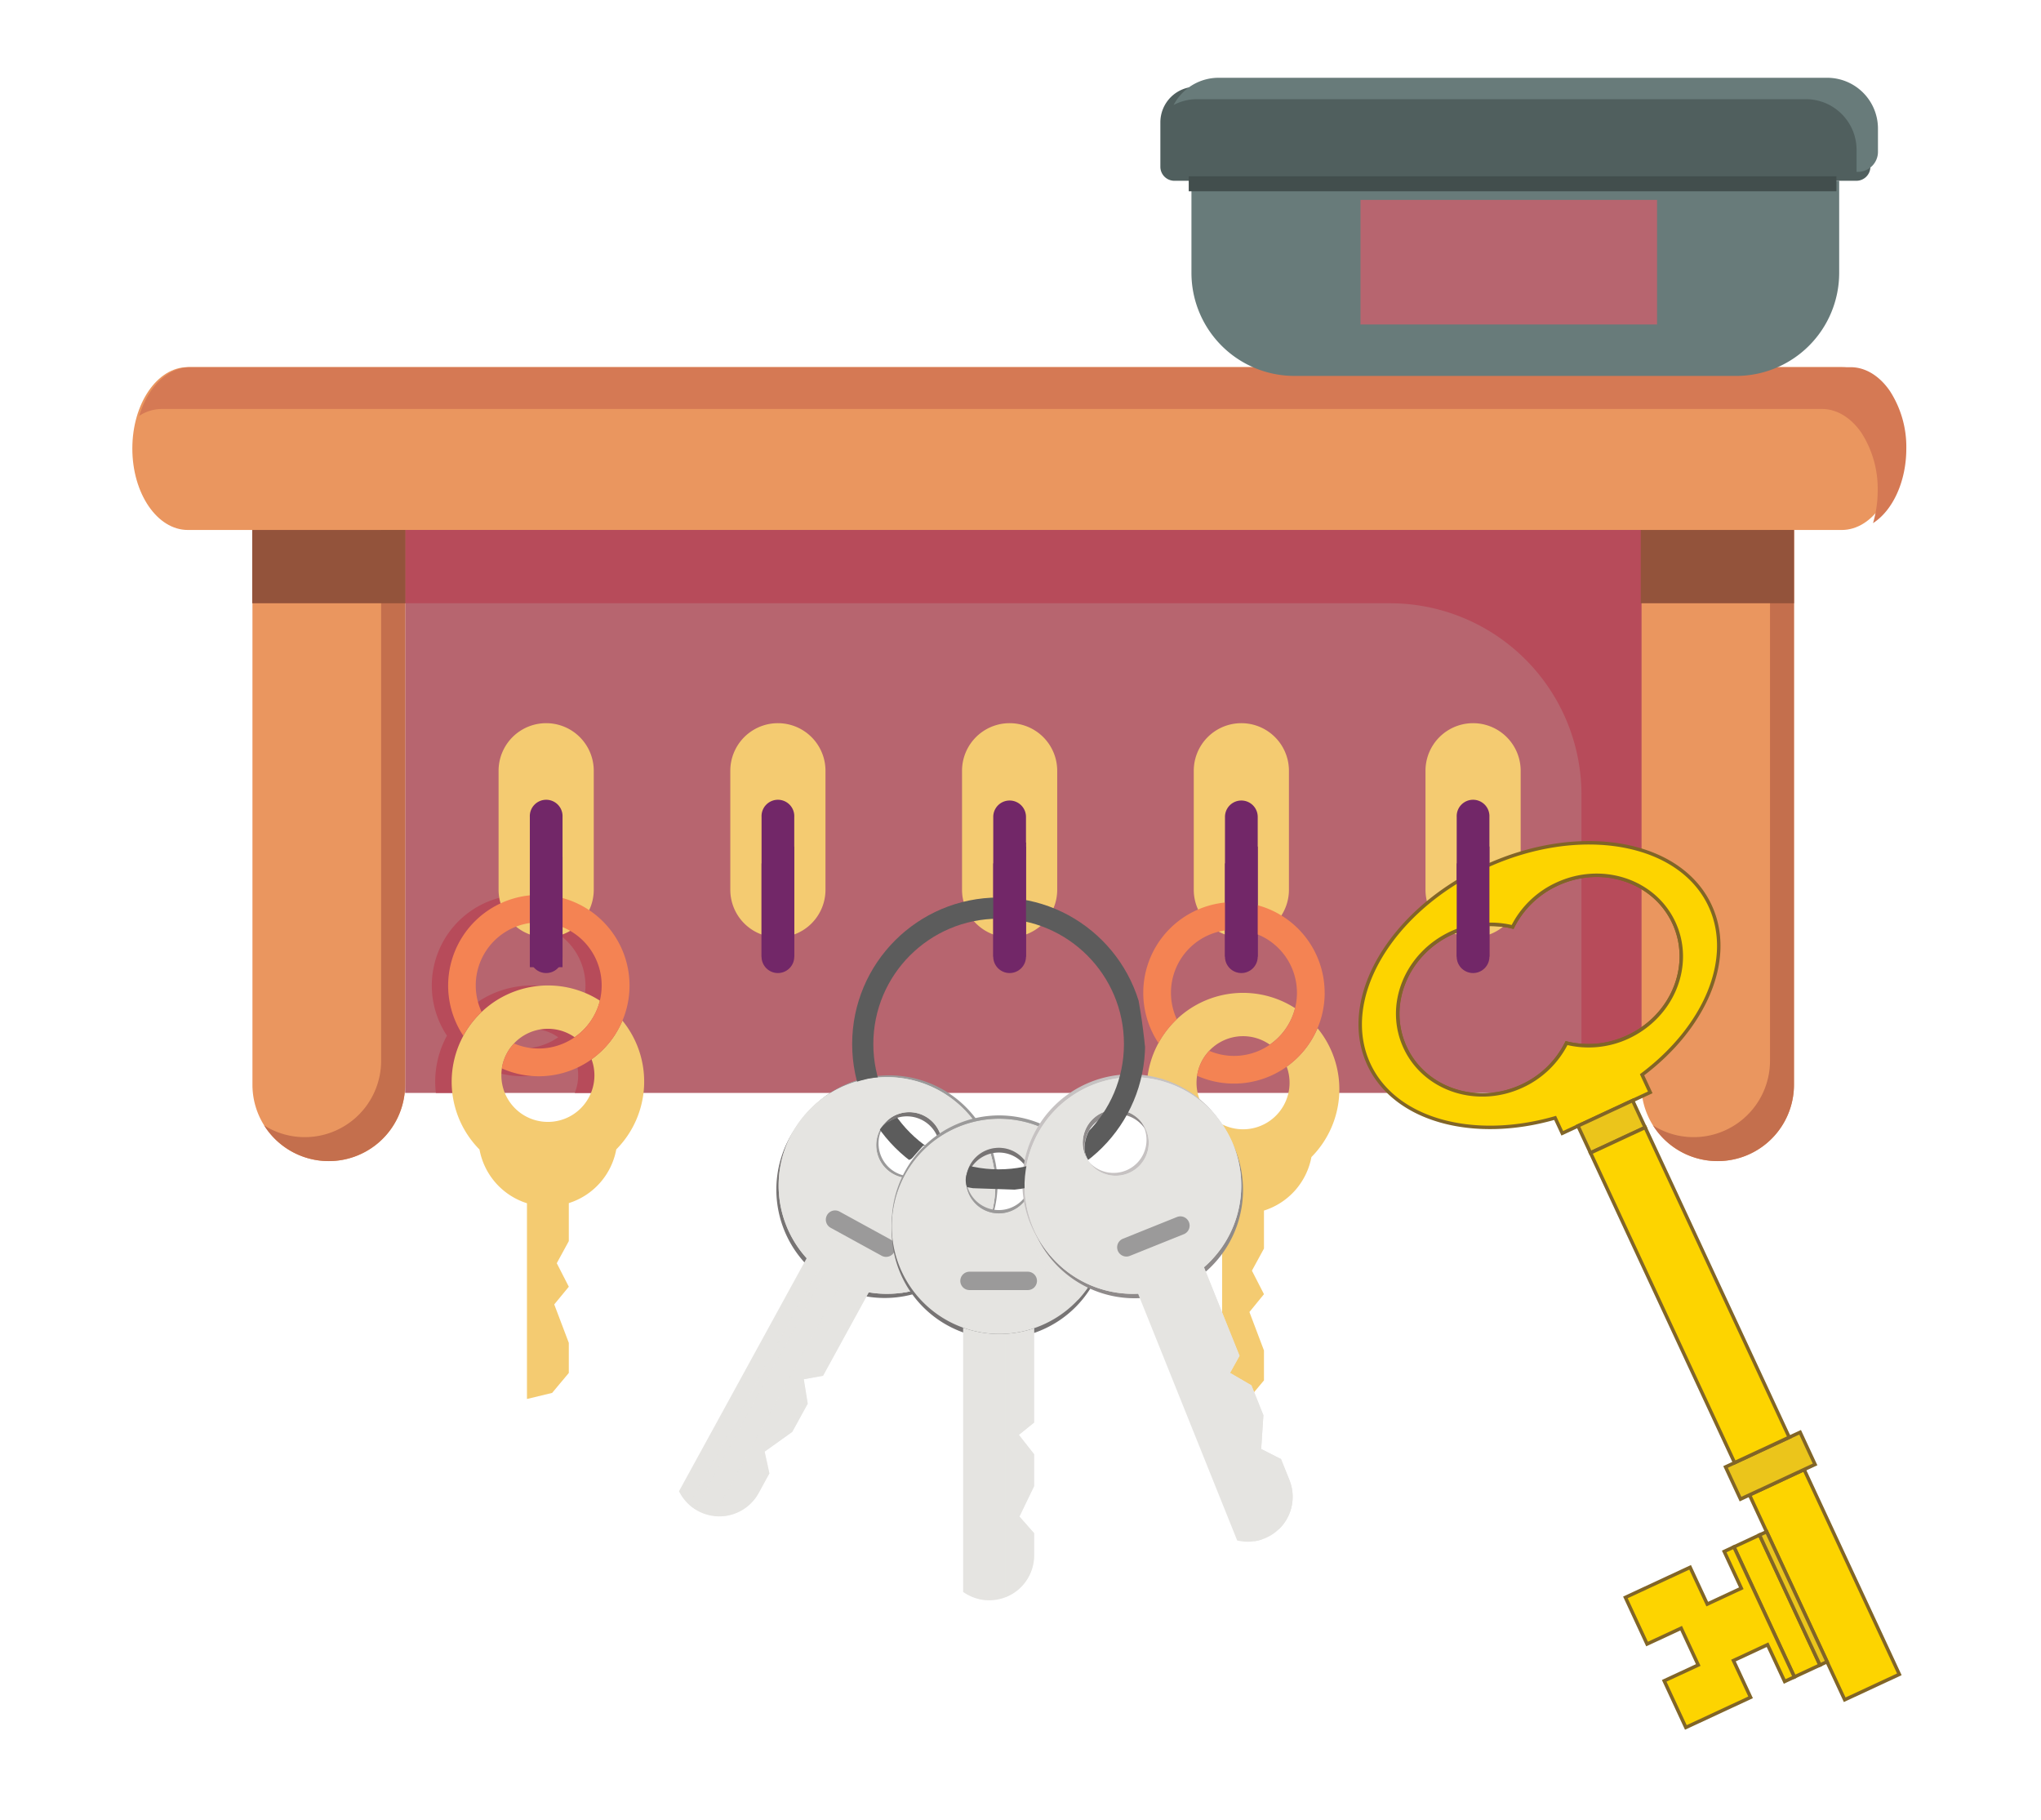 <svg xmlns="http://www.w3.org/2000/svg" xmlns:xlink="http://www.w3.org/1999/xlink" width="591" height="527" viewBox="0 0 591 527">
  <defs>
    <style>
      .cls-1, .cls-24, .cls-26, .cls-27 {
        fill: #e5e4e1;
      }

      .cls-17, .cls-2, .cls-35 {
        fill: none;
      }

      .cls-3 {
        isolation: isolate;
      }

      .cls-4 {
        fill: #b7656f;
      }

      .cls-5 {
        fill: #b74b5a;
      }

      .cls-6 {
        fill: #ea965f;
      }

      .cls-7 {
        fill: #c46f4d;
      }

      .cls-8 {
        fill: #d57954;
      }

      .cls-9 {
        fill: #f4cb71;
      }

      .cls-10 {
        fill: #722768;
      }

      .cls-11 {
        fill: gray;
      }

      .cls-12 {
        fill: #f48353;
      }

      .cls-13 {
        fill: #93533b;
      }

      .cls-14 {
        fill: #687b7a;
      }

      .cls-15 {
        fill: #505f5e;
      }

      .cls-16 {
        fill: #424e4d;
      }

      .cls-17, .cls-18, .cls-19 {
        stroke: #816527;
      }

      .cls-17, .cls-18, .cls-19, .cls-35 {
        stroke-miterlimit: 10;
      }

      .cls-18 {
        fill: #fdd400;
      }

      .cls-19 {
        fill: #ebc51b;
      }

      .cls-20 {
        fill: #777474;
      }

      .cls-21 {
        fill: #9b9a9a;
      }

      .cls-22 {
        clip-path: url(#clip-path);
      }

      .cls-23 {
        opacity: 0.63;
      }

      .cls-24, .cls-26, .cls-27 {
        mix-blend-mode: multiply;
      }

      .cls-25 {
        clip-path: url(#clip-path-2);
      }

      .cls-26 {
        opacity: 0.78;
      }

      .cls-27 {
        opacity: 0.35;
      }

      .cls-28 {
        clip-path: url(#clip-path-3);
      }

      .cls-29 {
        fill: #666;
      }

      .cls-30 {
        clip-path: url(#clip-path-4);
      }

      .cls-31 {
        fill: #8e8a8a;
      }

      .cls-32 {
        fill: #c6c2c2;
      }

      .cls-33 {
        clip-path: url(#clip-path-5);
      }

      .cls-34 {
        clip-path: url(#clip-path-6);
      }

      .cls-35 {
        stroke: #5c5c5c;
        stroke-width: 6.13px;
      }
    </style>
    <clipPath id="clip-path">
      <path class="cls-1" d="M196.61,431.75h0l38.9-71,18,9.88-15.18,27.7-5.57,1,1.14,7.07-4.48,8.17-8,5.72,1.38,6.29-3.16,5.78A13,13,0,0,1,196.61,431.75Z"/>
    </clipPath>
    <clipPath id="clip-path-2">
      <path class="cls-1" d="M271.91,315.72a31.37,31.37,0,1,0,12.44,42.58A31.36,31.36,0,0,0,271.91,315.72Zm-13.26,24.19a9.55,9.55,0,1,1,13-3.78A9.55,9.55,0,0,1,258.65,339.91Z"/>
    </clipPath>
    <clipPath id="clip-path-3">
      <path class="cls-1" d="M278.89,460.9h0V380.51h20.56v31.37l-4.4,3.55,4.4,5.61v9.25l-4.24,8.78,4.24,4.82v6.55A13,13,0,0,1,278.89,460.9Z"/>
    </clipPath>
    <clipPath id="clip-path-4">
      <path class="cls-1" d="M289.17,323.9a31.16,31.16,0,1,0,31.37,31.16A31.26,31.26,0,0,0,289.17,323.9Zm0,27.4a9.49,9.49,0,1,1,9.55-9.48A9.52,9.52,0,0,1,289.17,351.3Z"/>
    </clipPath>
    <clipPath id="clip-path-5">
      <path class="cls-1" d="M358.24,446h0l-30.17-75.11,19.07-7.67,11.78,29.32-2.75,4.95,6.19,3.6,3.47,8.65-.64,9.78,5.74,2.92,2.46,6.12A13,13,0,0,1,358.24,446Z"/>
    </clipPath>
    <clipPath id="clip-path-6">
      <path class="cls-2" d="M296.79,340.52a32.68,32.68,0,0,1,5.56-15.28l14.2.44a10.14,10.14,0,0,0-2.46,7.39c.48,4.22,5.2,6.56,5.2,6.56l.11.27,13.42-17s-.61-53-15.67-60.35l-4.6-2.24c-11.45-5.58-42.6,1.93-42.6,1.93-18.87,4-18.47,15.64-25.34,33.68-.78,2.05-.49,9.15-.32,9.62.69,1.95,1.78,4.8,3,7.89,1.27-.4,2.78-.84,4.08-1.13a28,28,0,0,1,6.43-.47l1.5-1,8.4,6.62-5.27,5.66s-1.7-.39-5.41,1.78a6.68,6.68,0,0,0-3.2,4.64l.41,1,2.61,1s5,6.44,7.42,3.63,3.06-3.44,3.06-3.44l16.95-3.07-2.68,8.17s-.9.49-1.67,3.06a5.7,5.7,0,0,0,.2,4.08l16.57.57A29.85,29.85,0,0,1,296.79,340.52Z"/>
    </clipPath>
  </defs>
  <g class="cls-3">
    <g id="Layer_1" data-name="Layer 1">
      <g>
        <path class="cls-4" d="M515.64,153.44v82.34c0,44.54-23,80.65-51.46,80.65H117.31v-163Z"/>
        <path class="cls-5" d="M175.49,295.54a26.26,26.26,0,1,0-46.07,4.31,27.87,27.87,0,0,0-3.4,13.36,28.55,28.55,0,0,0,.19,3.22h15.22a13.41,13.41,0,0,1-1-5.08,12.6,12.6,0,0,1,.16-2.05,26.23,26.23,0,0,0,26-2.61,13.51,13.51,0,0,1-.16,9.74h15.22a28.55,28.55,0,0,0,.19-3.22A27.79,27.79,0,0,0,175.49,295.54Zm-24.2,8a18.14,18.14,0,0,1-7.16-1.46,13.48,13.48,0,0,1,17.52-1.77A18.11,18.11,0,0,1,151.29,303.55ZM169,289.74A27.88,27.88,0,0,0,134.74,293a18.23,18.23,0,1,1,34.79-7.64A17.9,17.9,0,0,1,169,289.74Z"/>
        <path class="cls-6" d="M95.21,336.17a22.1,22.1,0,0,1-22.11-22.1V153.44h44.21V314.07A22.1,22.1,0,0,1,95.21,336.17Z"/>
        <path class="cls-6" d="M497.36,336.17a22.09,22.09,0,0,1-22.1-22.1V153.44h44.21V314.07A22.1,22.1,0,0,1,497.36,336.17Z"/>
        <path class="cls-7" d="M519.47,153.44V314.07a22.11,22.11,0,0,1-40.82,11.77,22.11,22.11,0,0,0,33.88-18.71V153.44Z"/>
        <path class="cls-7" d="M117.3,153.44V314.07a22.11,22.11,0,0,1-40.82,11.77,22.11,22.11,0,0,0,33.88-18.71V153.44Z"/>
        <path class="cls-6" d="M533.31,106.29H54.39c-8.87,0-16.07,10.55-16.07,23.57s7.2,23.58,16.07,23.58H533.31c8.88,0,16.07-10.55,16.07-23.57S542.19,106.29,533.31,106.29Z"/>
        <path class="cls-8" d="M552,129.86c0,9.66-4,18-9.64,21.6a33,33,0,0,0,1.35-9.47A29.92,29.92,0,0,0,539,125.31c-2.92-4.26-7-6.9-11.41-6.9H46.78a11.91,11.91,0,0,0-6.47,2c2.49-8.3,8.17-14.1,14.77-14.1H535.85c4.45,0,8.48,2.64,11.4,6.9A29.8,29.8,0,0,1,552,129.86Z"/>
        <path class="cls-9" d="M158.15,271.39a13.78,13.78,0,0,1-13.78-13.78V223.16a13.78,13.78,0,0,1,27.56,0v34.45A13.78,13.78,0,0,1,158.15,271.39Z"/>
        <g>
          <path class="cls-9" d="M359.45,271.39a13.78,13.78,0,0,1-13.78-13.78V223.16a13.78,13.78,0,0,1,27.56,0v34.45A13.78,13.78,0,0,1,359.45,271.39Z"/>
          <path class="cls-10" d="M359.45,281.72a4.74,4.74,0,0,1-4.74-4.73V236.51a4.74,4.74,0,1,1,9.48,0V277A4.74,4.74,0,0,1,359.45,281.72Z"/>
        </g>
        <path class="cls-9" d="M225.25,271.39a13.78,13.78,0,0,1-13.78-13.78V223.16a13.78,13.78,0,1,1,27.56,0v34.45A13.78,13.78,0,0,1,225.25,271.39Z"/>
        <g>
          <path class="cls-9" d="M292.35,271.39a13.78,13.78,0,0,1-13.78-13.78V223.16a13.78,13.78,0,1,1,27.56,0v34.45A13.78,13.78,0,0,1,292.35,271.39Z"/>
          <path class="cls-10" d="M292.35,281.72a4.74,4.74,0,0,1-4.74-4.73V236.51a4.74,4.74,0,1,1,9.48,0V277A4.74,4.74,0,0,1,292.35,281.72Z"/>
        </g>
        <g>
          <path class="cls-9" d="M426.55,271.39a13.78,13.78,0,0,1-13.78-13.78V223.16a13.78,13.78,0,1,1,27.56,0v34.45A13.78,13.78,0,0,1,426.55,271.39Z"/>
          <path class="cls-10" d="M426.55,281.72a4.74,4.74,0,0,1-4.74-4.73V236.51a4.74,4.74,0,1,1,9.47,0V277A4.73,4.73,0,0,1,426.55,281.72Z"/>
        </g>
        <path class="cls-11" d="M139.47,293a27.88,27.88,0,0,0-5.31,6.89,26.27,26.27,0,0,0,11.17,9.45,13.42,13.42,0,0,1,3.54-7.21A18.36,18.36,0,0,1,139.47,293Z"/>
        <path class="cls-9" d="M180.22,295.54a26.33,26.33,0,0,1-8.93,11.15,13.32,13.32,0,0,1,.83,4.66,13.47,13.47,0,0,1-26.94,0,13.84,13.84,0,0,1,.15-2.05,13.48,13.48,0,0,1,21.06-9,18.21,18.21,0,0,0,7.33-10.58,27.89,27.89,0,0,0-34.87,43.1,20.14,20.14,0,0,0,13.74,15.55v56.67l7.29-1.76,4.83-5.78v-8.7l-4.22-11.14,4.22-5.12-3.49-6.81,3.49-6.4v-11a20.14,20.14,0,0,0,13.74-15.55,27.89,27.89,0,0,0,1.77-37.3Z"/>
        <path class="cls-12" d="M182.29,285.32a26.28,26.28,0,0,1-37,24,13.42,13.42,0,0,1,3.54-7.21,18.24,18.24,0,0,0,24.85-12.35,18.45,18.45,0,0,0,.54-4.42A18.23,18.23,0,1,0,139.47,293a27.88,27.88,0,0,0-5.31,6.89,26.26,26.26,0,1,1,48.13-14.53Z"/>
        <path class="cls-9" d="M381.52,297.68a26.35,26.35,0,0,1-8.94,11.15,13.32,13.32,0,0,1,.83,4.66,13.47,13.47,0,0,1-26.94,0,13.83,13.83,0,0,1,.16-2.05,13.47,13.47,0,0,1,21.05-9A18.21,18.21,0,0,0,375,291.88,27.89,27.89,0,0,0,340.14,335a20.14,20.14,0,0,0,13.74,15.55V407.2l7.29-1.77,4.83-5.77V391l-4.21-11.14L366,374.7l-3.49-6.81,3.49-6.4v-11A20.14,20.14,0,0,0,379.74,335a27.88,27.88,0,0,0,1.78-37.3Z"/>
        <path class="cls-12" d="M383.58,287.46a26.27,26.27,0,0,1-36.95,24,13.47,13.47,0,0,1,3.53-7.22,18.21,18.21,0,0,0,17.52-1.76A18.21,18.21,0,0,0,375,291.88a18,18,0,0,0,.55-4.42,18.24,18.24,0,1,0-34.79,7.64,27.69,27.69,0,0,0-5.31,6.89,26.26,26.26,0,1,1,48.12-14.53Z"/>
        <path class="cls-10" d="M158.15,281.72a4.73,4.73,0,0,1-4.73-4.73V236.51a4.74,4.74,0,1,1,9.47,0V277A4.74,4.74,0,0,1,158.15,281.72Z"/>
        <path class="cls-10" d="M225.25,281.72a4.73,4.73,0,0,1-4.73-4.73V236.51a4.74,4.74,0,1,1,9.47,0V277A4.74,4.74,0,0,1,225.25,281.72Z"/>
        <path class="cls-5" d="M117.31,153.44h358v163H457.94V230.11a55.46,55.46,0,0,0-55.46-55.45H117.31Z"/>
        <rect class="cls-13" x="475.11" y="153.44" width="44.36" height="21.22"/>
        <rect class="cls-13" x="73.03" y="153.44" width="44.36" height="21.22"/>
        <path class="cls-14" d="M345,52.34H532.56a0,0,0,0,1,0,0V79a29.84,29.84,0,0,1-29.84,29.84H374.86A29.84,29.84,0,0,1,345,79V52.34A0,0,0,0,1,345,52.34Z"/>
        <path class="cls-15" d="M346.29,25.11h185a10.31,10.31,0,0,1,10.31,10.31V48.28a4.06,4.06,0,0,1-4.06,4.06H340A4.06,4.06,0,0,1,336,48.28V35.42a10.31,10.31,0,0,1,10.31-10.31Z"/>
        <path class="cls-14" d="M543.79,37.23V44A5.79,5.79,0,0,1,538,49.75h-.4V43.42a14.7,14.7,0,0,0-14.71-14.71H346.68a14.69,14.69,0,0,0-6.84,1.68,14.7,14.7,0,0,1,13-7.87H529.08A14.7,14.7,0,0,1,543.79,37.23Z"/>
        <rect class="cls-4" x="393.95" y="57.88" width="85.87" height="36.06"/>
        <rect class="cls-16" x="344.22" y="51.05" width="187.54" height="4.33"/>
        <g>
          <path class="cls-17" d="M484.69,267.12C479,254.89,463.84,249.9,450.81,256A26.9,26.9,0,0,0,438,268.38a27,27,0,0,0-17.79,1.82c-13,6.06-19,20.88-13.3,33.1s20.85,17.22,33.88,11.16A27,27,0,0,0,453.61,302a26.92,26.92,0,0,0,17.78-1.83C484.42,294.16,490.38,279.34,484.69,267.12Z"/>
          <polygon class="cls-18" points="509.04 438.1 511.3 442.96 511.54 443.48 529.05 481.13 534.16 492.12 549.98 484.76 522.41 425.46 506.59 432.82 509.04 438.1"/>
          <g>
            <rect class="cls-18" x="510.45" y="444.23" width="8.17" height="41.52" transform="translate(-148.08 260.3) rotate(-24.94)"/>
            <rect class="cls-19" x="518.13" y="442.03" width="2.27" height="41.52" transform="translate(-146.71 262.09) rotate(-24.94)"/>
          </g>
          <polygon class="cls-18" points="499.27 449.19 504.22 459.84 494.36 464.43 489.4 453.78 470.66 462.49 476.93 475.99 486.8 471.4 491.75 482.06 481.89 486.64 488.16 500.14 506.91 491.42 501.95 480.77 511.82 476.18 516.77 486.83 519.58 485.53 502.08 447.88 499.27 449.19"/>
          <path class="cls-18" d="M475.48,311.17c18.22-13.68,26.86-33.53,19.7-48.93-8.78-18.89-38-23.91-65.3-11.23s-42.28,38.28-33.5,57.17c7.57,16.27,30.33,22.26,53.93,15.48l2.07,4.45,4.54-2.11,15.82-7.36,5.11-2.37ZM453.61,302a27,27,0,0,1-12.86,12.42c-13,6.06-28.2,1.06-33.88-11.16s.27-27,13.3-33.1A27,27,0,0,1,438,268.38,26.9,26.9,0,0,1,450.81,256c13-6.06,28.2-1.07,33.88,11.16s-.27,27-13.3,33.09A26.92,26.92,0,0,1,453.61,302Z"/>
          <polygon class="cls-19" points="499.66 424.72 503.99 434.03 506.59 432.82 522.41 425.46 525.58 423.99 521.25 414.68 518.08 416.15 502.26 423.51 499.66 424.72"/>
          <g>
            <rect class="cls-19" x="457.92" y="321.92" width="17.45" height="8.61" transform="translate(-94.04 227.17) rotate(-24.94)"/>
            <rect class="cls-18" x="480.59" y="325.52" width="17.45" height="98.92" transform="translate(-112.48 241.27) rotate(-24.94)"/>
          </g>
        </g>
        <polygon class="cls-10" points="288.06 240.39 288.06 271.39 296.29 271.39 297.09 244.01 292.35 240.39 288.06 240.39"/>
        <polygon class="cls-10" points="421.81 250 421.81 276.99 431.28 276.99 431.28 245.07 421.81 250"/>
        <g>
          <g>
            <path class="cls-20" d="M271.25,316.92a31.37,31.37,0,1,0,12.43,42.59A31.38,31.38,0,0,0,271.25,316.92ZM258,341.12a9.55,9.55,0,1,1,13-3.79A9.56,9.56,0,0,1,258,341.12Z"/>
            <path class="cls-21" d="M272.59,315.21A31.37,31.37,0,1,0,285,357.79,31.37,31.37,0,0,0,272.59,315.21Zm-13.26,24.2a9.55,9.55,0,1,1,13-3.79A9.57,9.57,0,0,1,259.33,339.41Z"/>
            <g>
              <path class="cls-1" d="M196.61,431.75h0l38.9-71,18,9.88-15.18,27.7-5.57,1,1.14,7.07-4.48,8.17-8,5.72,1.38,6.29-3.16,5.78A13,13,0,0,1,196.61,431.75Z"/>
              <g class="cls-22">
                <g class="cls-23">
                  <rect class="cls-24" x="225.96" y="363.58" width="8.27" height="82.5" transform="translate(222.82 -60.76) rotate(28.72)"/>
                  <rect class="cls-24" x="218.74" y="359.78" width="2.17" height="82.5" transform="translate(219.73 -56.3) rotate(28.72)"/>
                </g>
              </g>
            </g>
            <path class="cls-1" d="M271.91,315.72a31.37,31.37,0,1,0,12.44,42.58A31.36,31.36,0,0,0,271.91,315.72Zm-13.26,24.19a9.55,9.55,0,1,1,13-3.78A9.55,9.55,0,0,1,258.65,339.91Z"/>
            <g>
              <path class="cls-1" d="M271.91,315.72a31.37,31.37,0,1,0,12.44,42.58A31.36,31.36,0,0,0,271.91,315.72Zm-13.26,24.19a9.55,9.55,0,1,1,13-3.78A9.55,9.55,0,0,1,258.65,339.91Z"/>
              <g class="cls-25">
                <circle class="cls-26" cx="284.77" cy="360.02" r="27.76" transform="translate(-171.16 306.81) rotate(-45)"/>
                <path class="cls-27" d="M294,341.93a37.44,37.44,0,0,1-23.9-4.76c-.9-.53-1.77-1.09-2.62-1.69L263.76,337a40.87,40.87,0,0,0,30.14,8.42Z"/>
              </g>
            </g>
            <path class="cls-21" d="M255.29,363.57l-14.77-8.1a2.68,2.68,0,0,1-1.06-3.63h0a2.68,2.68,0,0,1,3.64-1.06l14.77,8.09a2.69,2.69,0,0,1,1.06,3.64h0A2.69,2.69,0,0,1,255.29,363.57Z"/>
          </g>
          <g>
            <path class="cls-20" d="M289.17,325.27a31.16,31.16,0,1,0,31.37,31.15A31.26,31.26,0,0,0,289.17,325.27Zm0,27.4a9.49,9.49,0,1,1,9.55-9.49A9.53,9.53,0,0,1,289.17,352.67Z"/>
            <path class="cls-21" d="M289.17,322.94a31.16,31.16,0,1,0,31.37,31.16A31.26,31.26,0,0,0,289.17,322.94Zm0,27.41a9.49,9.49,0,1,1,9.55-9.49A9.53,9.53,0,0,1,289.17,350.35Z"/>
            <g>
              <path class="cls-1" d="M278.89,460.9h0V380.51h20.56v31.37l-4.4,3.55,4.4,5.61v9.25l-4.24,8.78,4.24,4.82v6.55A13,13,0,0,1,278.89,460.9Z"/>
              <g class="cls-28">
                <g class="cls-23">
                  <rect class="cls-24" x="291.18" y="380.51" width="8.27" height="81.94"/>
                  <rect class="cls-24" x="283.4" y="382.1" width="2.17" height="81.94"/>
                </g>
              </g>
            </g>
            <path class="cls-29" d="M289.17,323.9a31.16,31.16,0,1,0,31.37,31.16A31.26,31.26,0,0,0,289.17,323.9Zm0,27.4a9.49,9.49,0,1,1,9.55-9.48A9.52,9.52,0,0,1,289.17,351.3Z"/>
            <g>
              <path class="cls-1" d="M289.17,323.9a31.16,31.16,0,1,0,31.37,31.16A31.26,31.26,0,0,0,289.17,323.9Zm0,27.4a9.49,9.49,0,1,1,9.55-9.48A9.52,9.52,0,0,1,289.17,351.3Z"/>
              <g class="cls-30">
                <path class="cls-1" d="M318.06,333.56a37.65,37.65,0,0,1-23.24,7.26c-1.05,0-2.09-.11-3.11-.22l-2.54,3.13a39.08,39.08,0,0,0,5.56.53,41,41,0,0,0,24.92-7.58Z"/>
                <ellipse class="cls-26" cx="329.13" cy="349.66" rx="31.79" ry="31.58"/>
              </g>
            </g>
            <path class="cls-21" d="M297.59,373.51H280.75a2.67,2.67,0,0,1-2.68-2.66h0a2.67,2.67,0,0,1,2.68-2.66h16.84a2.67,2.67,0,0,1,2.68,2.66h0A2.67,2.67,0,0,1,297.59,373.51Z"/>
          </g>
          <g>
            <path class="cls-31" d="M316.87,315.4a31.37,31.37,0,1,0,40.8,17.41A31.36,31.36,0,0,0,316.87,315.4ZM327.15,341a9.55,9.55,0,1,1,5.31-12.42A9.55,9.55,0,0,1,327.15,341Z"/>
            <path class="cls-32" d="M315.71,313.3a31.37,31.37,0,1,0,40.8,17.41A31.36,31.36,0,0,0,315.71,313.3ZM326,338.9a9.55,9.55,0,1,1,5.3-12.43A9.56,9.56,0,0,1,326,338.9Z"/>
            <g>
              <path class="cls-1" d="M358.24,446h0l-30.17-75.11,19.07-7.67,11.78,29.32-2.75,4.95,6.19,3.6,3.47,8.65-.64,9.78,5.74,2.92,2.46,6.12A13,13,0,0,1,358.24,446Z"/>
              <g class="cls-33">
                <g>
                  <rect class="cls-24" x="354.55" y="361.74" width="8.27" height="82.5" transform="translate(-124.38 162.77) rotate(-21.89)"/>
                  <rect class="cls-24" x="348.15" y="367.27" width="2.17" height="82.5" transform="translate(-127.12 159.65) rotate(-21.89)"/>
                </g>
              </g>
            </g>
            <path class="cls-1" d="M316.36,314.12a31.37,31.37,0,1,0,40.8,17.42A31.37,31.37,0,0,0,316.36,314.12Zm10.28,25.6a9.55,9.55,0,1,1,5.3-12.42A9.54,9.54,0,0,1,326.64,339.72Z"/>
            <path class="cls-1" d="M316.36,314.12a31.37,31.37,0,1,0,40.8,17.42A31.37,31.37,0,0,0,316.36,314.12Zm10.28,25.6a9.55,9.55,0,1,1,5.3-12.42A9.54,9.54,0,0,1,326.64,339.72Z"/>
            <path class="cls-21" d="M342.79,357.33l-15.63,6.28a2.68,2.68,0,0,1-3.48-1.49h0a2.67,2.67,0,0,1,1.49-3.48l15.62-6.28a2.68,2.68,0,0,1,3.49,1.49h0A2.68,2.68,0,0,1,342.79,357.33Z"/>
          </g>
          <g class="cls-34">
            <circle class="cls-35" cx="289.17" cy="302.27" r="39.35"/>
          </g>
        </g>
        <polygon class="cls-10" points="354.71 250 354.71 276.99 364.19 276.99 364.19 245.07 354.71 250"/>
        <polygon class="cls-10" points="287.61 250 287.61 276.99 297.09 276.99 297.09 245.07 287.61 250"/>
        <polygon class="cls-10" points="220.52 250 220.52 276.99 229.99 276.99 229.99 245.07 220.52 250"/>
        <polygon class="cls-10" points="153.42 253.04 153.42 280.02 162.89 280.02 162.89 248.11 153.42 253.04"/>
      </g>
    </g>
  </g>
</svg>
